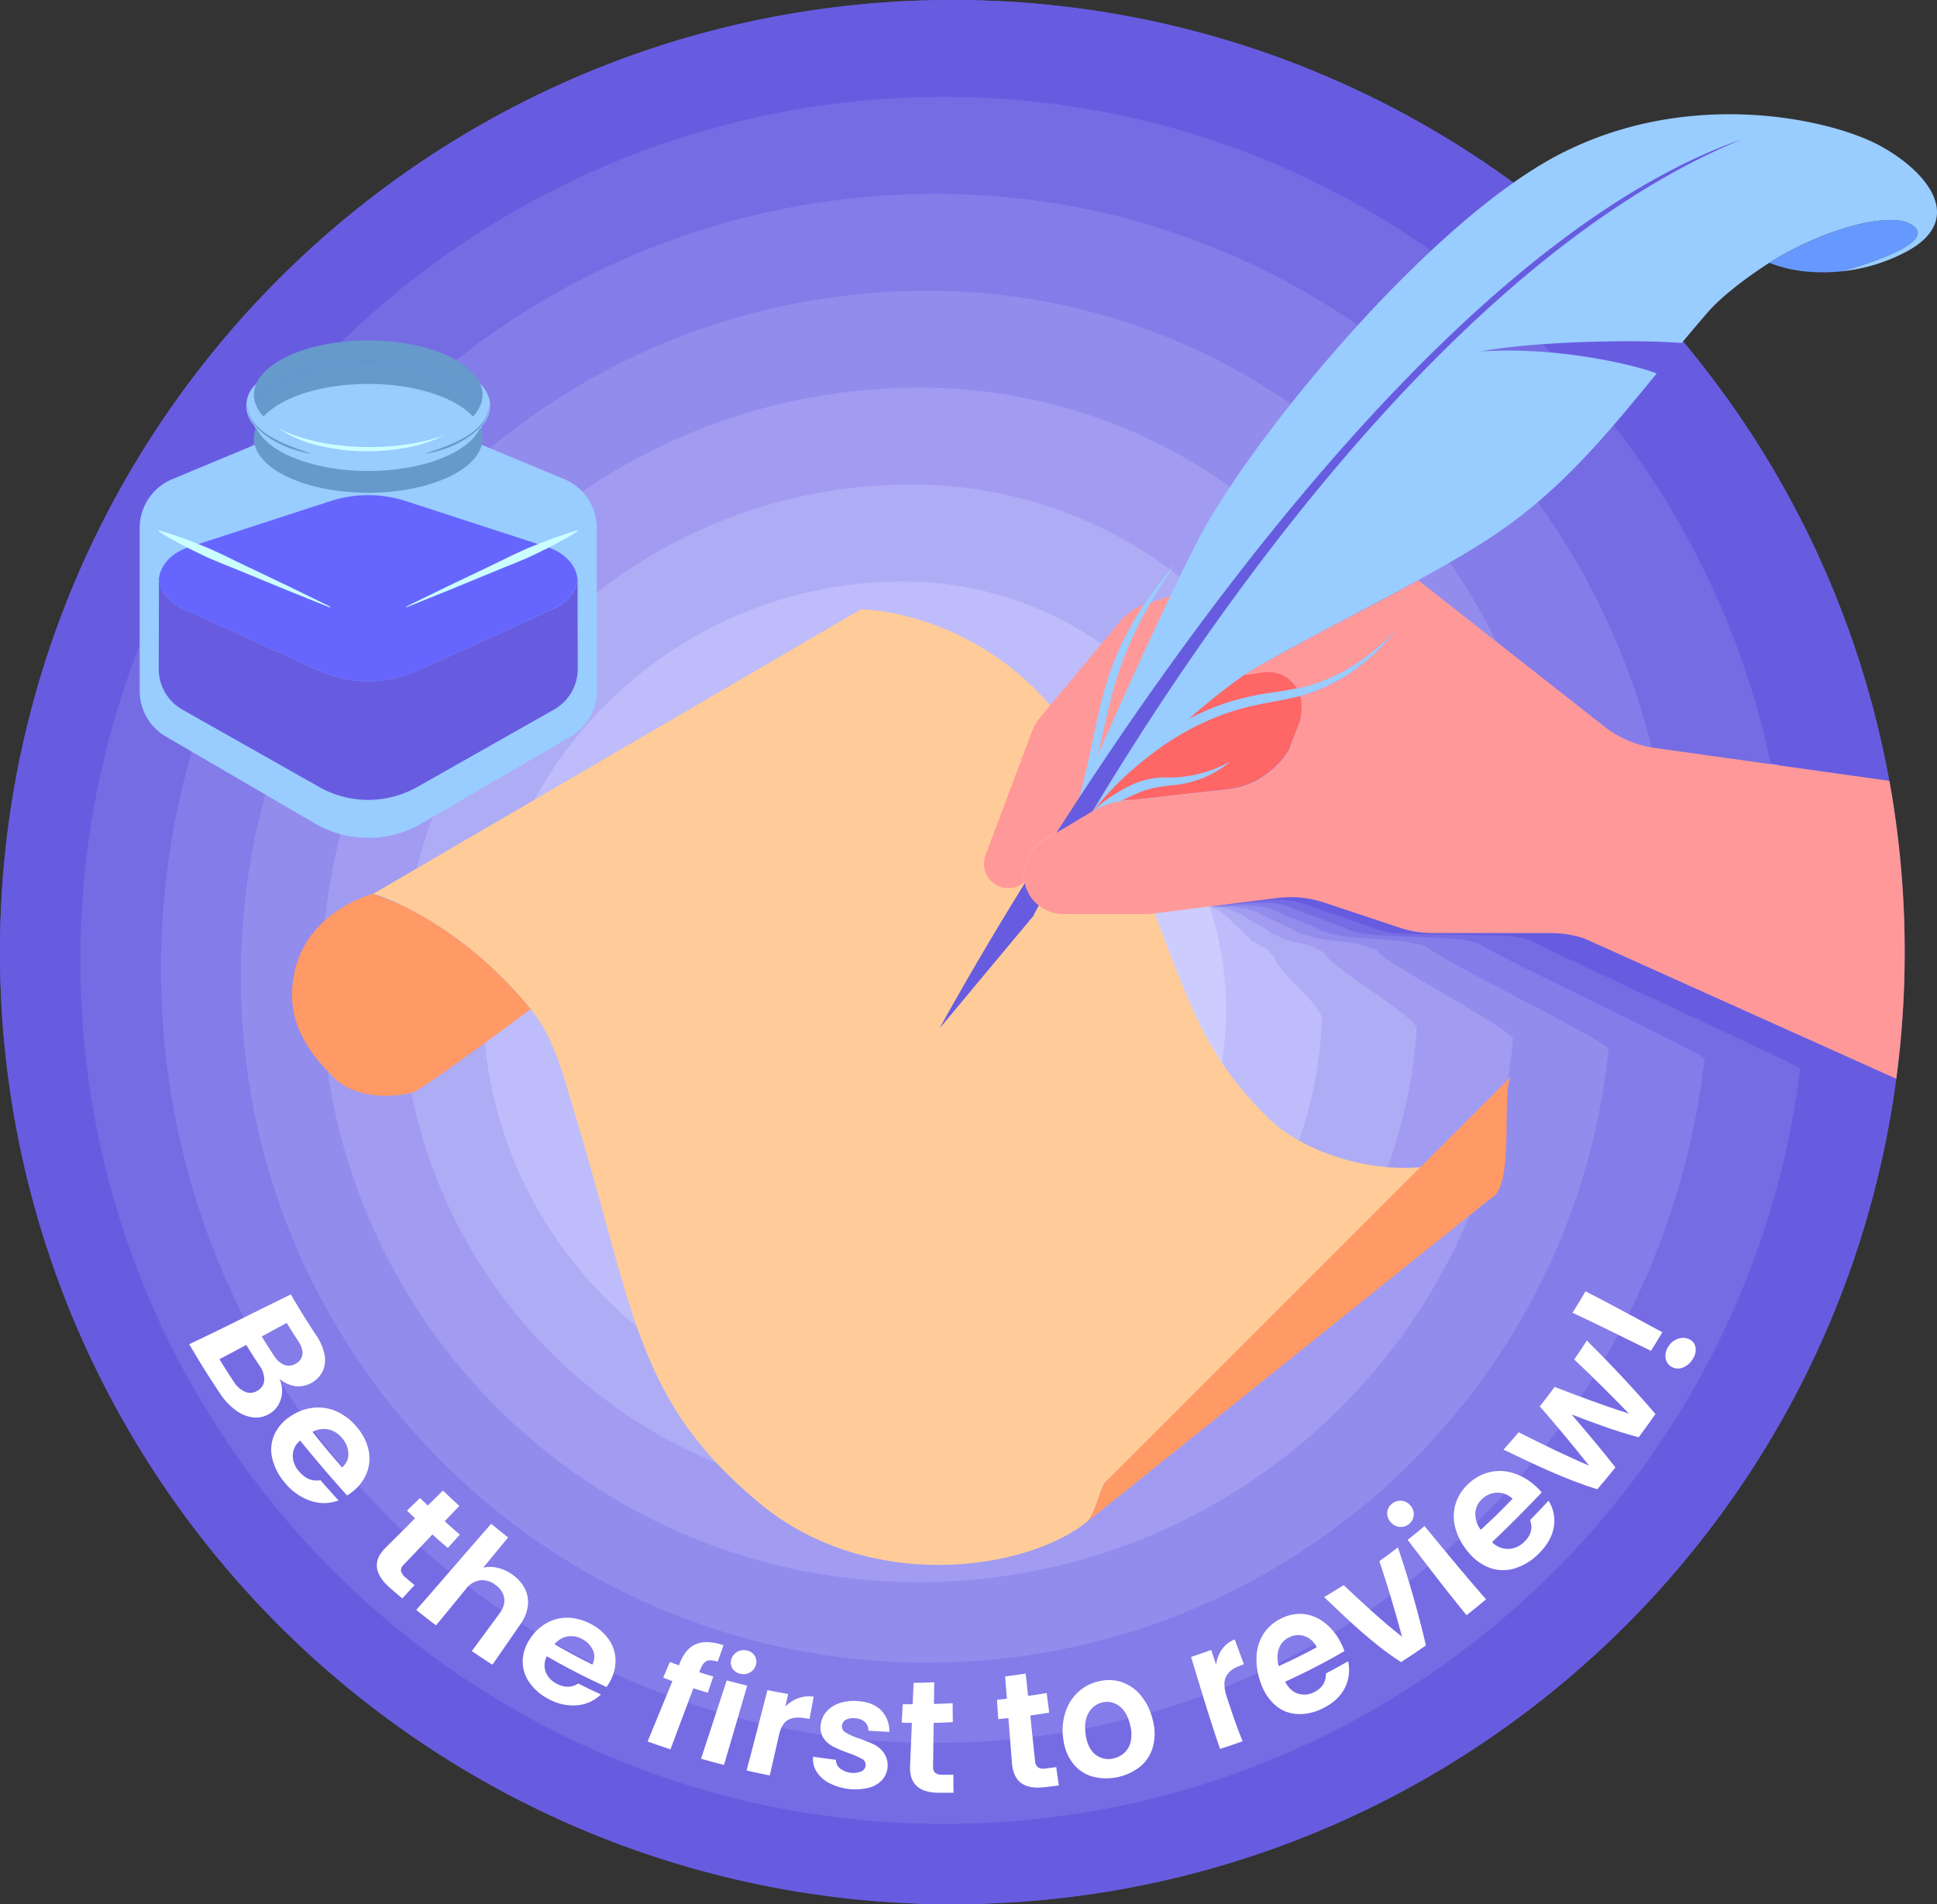 <svg xmlns="http://www.w3.org/2000/svg" viewBox="0 0 915.27 900"><rect x="0" y="0" width="915.27" height="900" fill="#333333" stroke="none"/><defs><style>.cls-1{fill:#675ce0;}.cls-2{fill:#99f;}.cls-3{fill:#ccf;}.cls-4{fill:#756ce4;}.cls-5{fill:#847ce9;}.cls-6{fill:#928ced;}.cls-7{fill:#a19cf2;}.cls-8{fill:#afacf6;}.cls-9{fill:#bebcfb;}.cls-10{fill:#f96;}.cls-11{fill:#fc9;}.cls-12,.cls-14{fill:#9cf;}.cls-13{fill:#66f;}.cls-14{stroke:#9cf;stroke-miterlimit:10;}.cls-15{fill:#69c;}.cls-16{fill:#cff;}.cls-17{fill:#f66;}.cls-18{fill:#f99;}.cls-19{fill:#69f;}.cls-20{fill:#fff;}</style></defs><g id="Layer_1" data-name="Layer 1"><circle class="cls-1" cx="450" cy="450" r="450"/><path class="cls-2" d="M1360,540c0,220.91-179.08,400-400,400S560,760.92,560,540,739.08,140,960,140,1360,319.08,1360,540Z" transform="translate(-510 -90)"/><path class="cls-3" d="M1089.33,567.25A156.59,156.59,0,1,1,932.76,410.66,156.58,156.58,0,0,1,1089.33,567.25Z" transform="translate(-510 -90)"/></g><g id="Layer_2" data-name="Layer 2"><path class="cls-1" d="M1406,599.87C1376.77,820.1,1188.23,990,960,990c-248.53,0-450-201.47-450-450S711.47,90,960,90c220.81,0,404.48,159,442.69,368.82L1290.61,443.1a50.08,50.08,0,0,1-22.67-10l-87.78-69c-24.76,13.58-51.94,27.16-75.52,40.62-2,1.16-4.22,2.53-6.51,4.09l8.75-1.25a16.09,16.09,0,0,1,2.28-.16c.36,0,.71,0,1.06,0,0,0,0,0,0,0,.28,0,.56,0,.84.08l.34.05a6.61,6.61,0,0,1,.89.15c.34.07.68.15,1,.24s.66.19,1,.31.64.23,1,.36a6.89,6.89,0,0,1,.73.34c.15.06.3.14.44.21l.63.35a.05.05,0,0,1,0,0c.29.16.57.34.84.52h0c.27.18.53.37.79.57a13.27,13.27,0,0,1,1.55,1.35,4.11,4.11,0,0,1,.29.3,6.51,6.51,0,0,1,.51.54c.19.22.37.44.55.67a14.46,14.46,0,0,1,1.17,1.72,73.65,73.65,0,0,0,10.55-2.95,88,88,0,0,0,19.41-10.15,92.84,92.84,0,0,0,16.59-14.54,67.43,67.43,0,0,1-7.13,8.53,87.07,87.07,0,0,1-27.64,19.16,77.3,77.3,0,0,1-10.23,3.54c.12.41.23.84.31,1.27,0,.24.1.49.13.73s.07.48.1.72a16.23,16.23,0,0,1,.09,1.72c0,1.27-.06,2.53-.18,3.77a37,37,0,0,1-.52,3.68l-5.2,13.46c-.31.51-.63,1-1,1.5s-.68,1-1,1.46-.72.95-1.1,1.41-.76.92-1.16,1.36-.8.88-1.22,1.3-.84.85-1.27,1.25-.88.81-1.33,1.2c-.91.77-1.85,1.51-2.82,2.2-.49.35-1,.69-1.49,1a39.65,39.65,0,0,1-3.92,2.23c-.54.27-1.09.53-1.64.77-1.11.49-2.25.93-3.41,1.32-.59.2-1.17.38-1.77.55l-.89.24c-.6.16-1.21.3-1.82.43-1.22.25-2.47.46-3.73.6l-43.45,5c-.65,0-1.29,0-1.94.05-.44,0-.87.05-1.31.09a.17.17,0,0,0-.1,0c-.4,0-.8.06-1.19.11l-.51.06c-.5.06-1,.14-1.48.22s-1,.18-1.53.28l-.2,0c-.52.11-1,.23-1.57.37h0c-.49.12-1,.25-1.46.4l-.25.07c-.44.13-.86.27-1.29.42-.21.06-.42.14-.63.22-.74.26-1.47.55-2.19.86l-.13.05-.92.41-.48.23c-.32.15-.64.3-.95.47-.82.41-1.63.85-2.42,1.33l-12.27,7.36-3.91,2.35-6.47,3.88a18.67,18.67,0,0,0-9.07,16c0,.3,0,.6,0,.89s0,.39,0,.59l.06.65a1.23,1.23,0,0,1,0,.19c0,.22.06.43.1.64s.07.42.11.63a3.88,3.88,0,0,0,.11.49c.06.28.13.56.2.83l0,.11c.08.3.17.59.27.89l1.39,3.17.26.45.82,1.27q.39.54.81,1c.26.32.54.64.82.94l.06.06c.31.33.63.64,1,.94h0q.48.43,1,.84h0l.67.51a18.81,18.81,0,0,0,5.82,2.82c.47.13.94.25,1.42.34a17.76,17.76,0,0,0,2.19.31q.75.06,1.5.06H1053l60.75-7.59a50,50,0,0,1,22,2.18l35.54,11.84a50,50,0,0,0,15.81,2.57h55.78a50,50,0,0,1,15.81,2.57Z" transform="translate(-510 -90)"/><path class="cls-4" d="M956.11,135.81c193.72,0,355.3,137.62,391.53,319.67.65.42-94.79-12.6-94.19-12.12a41.09,41.09,0,0,1-19-8.25c.59.49-74.1-58.11-73.57-57.57-20.81,12.06-43.72,24.13-63.56,36.12-1.71,1-3.55,2.25-5.48,3.62,0,.05,7.57-1,7.61-.93a13.27,13.27,0,0,1,2-.1c.32,0,.62,0,.93.05h0c.25,0,.49,0,.73.08l.3.05a6.53,6.53,0,0,1,.77.14l.88.22c.29.08.58.18.86.28s.56.21.83.33.43.19.64.3l.38.19.55.31s0,0,0,0c.25.14.5.3.73.46h0c.24.16.46.33.69.5a12.87,12.87,0,0,1,1.36,1.19l.25.26c.16.15.3.31.45.48l.48.59a14.21,14.21,0,0,1,1,1.5,65.23,65.23,0,0,0,9.17-2.35,75.36,75.36,0,0,0,16.91-8.34,77.67,77.67,0,0,0,14.48-12.1,57.43,57.43,0,0,1-6,7.49,75.47,75.47,0,0,1-7,6.63,73.52,73.52,0,0,1-16.32,10.37,62.88,62.88,0,0,1-8.65,3.21c.1.36.2.74.27,1.12a4.66,4.66,0,0,1,.12.63c0,.21.07.42.1.63a12.5,12.5,0,0,1,.09,1.51c0,1.11,0,2.21-.11,3.29s-.22,2.16-.41,3.22c0,.08-4.35,11.7-4.3,11.79-.26.45-.53.88-.82,1.31s-.56.87-.86,1.29-.6.83-.92,1.24-.64.81-1,1.19-.68.77-1,1.15-.71.75-1.07,1.1-.74.72-1.12,1.06c-.76.68-1.56,1.33-2.38,1.95-.42.31-.84.61-1.26.89a34.7,34.7,0,0,1-3.32,2c-.45.24-.92.48-1.38.69-.94.44-1.91.84-2.89,1.2-.5.18-1,.35-1.5.5l-.75.22c-.51.15-1,.29-1.55.41-1,.24-2.09.43-3.16.58.15.26-37,4.77-36.82,5-.55,0-1.09,0-1.64.08-.38,0-.74.06-1.12.1a.11.11,0,0,0-.08,0c-.34,0-.68.07-1,.11l-.43.07c-.43.06-.84.13-1.26.21l-1.3.27-.17,0c-.44.1-.89.21-1.33.34h0c-.42.11-.83.23-1.24.37l-.21.07c-.38.12-.73.24-1.1.38l-.53.2c-.62.25-1.25.5-1.86.78l-.11.05c-.26.11-.52.24-.78.37l-.4.2c-.27.14-.55.27-.81.42-.69.37-1.38.77-2,1.19,0,.09-10.43,6.49-10.39,6.58s-3.33,2.07-3.31,2.1-5.51,3.41-5.49,3.46a16.47,16.47,0,0,0-7.61,14.09c0,.27,0,.53,0,.78s0,.34,0,.52l.06.57a.88.88,0,0,1,0,.16,4.68,4.68,0,0,0,.09.56,5.48,5.48,0,0,0,.1.56,3,3,0,0,0,.09.43c.06.24.12.49.18.72l0,.1q.11.39.24.78l1.22,2.78.22.4.72,1.11c.22.32.46.63.7.93s.47.56.71.83l.06,0c.27.29.54.56.83.83h0c.28.25.56.5.86.74h0l.58.45a16.55,16.55,0,0,0,5,2.54c.41.12.82.23,1.23.32a17.49,17.49,0,0,0,1.9.31c.43,0,.86.07,1.29.08.11.26,34.94.52,35,.78s52.34-5.71,52.46-5.31a43.61,43.61,0,0,1,19,2.31c.06.25,30.59,10.65,30.65,10.9a43.8,43.8,0,0,0,13.62,2.52c.08.37,48,.75,48,1.13a43.45,43.45,0,0,1,13.6,2.53c.16,1.08,126.54,59,126.54,60.15C1335.71,796.33,1164.09,952,956.11,952,730.73,952,548,769.27,548,543.89S730.73,135.81,956.11,135.81Z" transform="translate(-510 -90)"/><path class="cls-5" d="M952.22,181.62c166.62,0,306.11,116.2,340.38,270.53,1.29.83-77.51-9.5-76.31-8.53a32.12,32.12,0,0,1-15.4-6.5c1.16,1-60.42-47.25-59.36-46.17-16.88,10.54-35.51,21.11-51.61,31.62-1.39.9-2.88,2-4.45,3.15.07.1,6.4-.71,6.47-.61a12,12,0,0,1,1.69-.05q.39,0,.78.06h0l.62.09.25,0a5.18,5.18,0,0,1,.66.14l.74.2c.25.08.49.16.74.26s.47.18.7.29a5.36,5.36,0,0,1,.54.26l.33.17.47.27,0,0c.22.13.43.27.63.41h0c.2.14.39.29.58.44a11.38,11.38,0,0,1,1.16,1,2.39,2.39,0,0,1,.22.23,5,5,0,0,1,.38.41l.42.5a11.41,11.41,0,0,1,.88,1.3,57,57,0,0,0,7.81-1.76,67,67,0,0,0,26.78-16.19,50.13,50.13,0,0,1-4.84,6.46,65.48,65.48,0,0,1-5.68,5.74,61.6,61.6,0,0,1-13.31,9.09,52.18,52.18,0,0,1-7.07,2.89c.1.31.18.63.25.95s.08.37.11.55.06.36.08.54c.06.41.09.85.11,1.28,0,.95,0,1.89,0,2.82s-.16,1.85-.3,2.76c.11.17-3.51,9.95-3.4,10.12-.21.38-.43.76-.66,1.13s-.46.74-.7,1.1-.49.72-.75,1.07-.52.7-.79,1-.55.66-.84,1-.57.64-.87.95-.6.62-.91.92c-.62.59-1.28,1.16-1.94,1.69-.34.27-.69.54-1,.79a30.56,30.56,0,0,1-2.71,1.75c-.38.21-.76.42-1.14.61-.77.39-1.56.75-2.36,1.07l-1.23.46-.62.2c-.41.14-.84.26-1.26.37a25.4,25.4,0,0,1-2.59.56c.29.52-30.47,4.6-30.2,5.13-.45,0-.9.06-1.35.11s-.61.06-.91.11a.09.09,0,0,0-.07,0c-.28,0-.56.07-.83.12l-.36.06-1,.21-1.06.26-.14,0c-.36.1-.73.21-1.09.33h0l-1,.34-.17.06c-.31.11-.6.23-.9.35s-.29.12-.44.18c-.51.22-1,.45-1.52.7l-.09,0-.64.33-.34.19c-.22.12-.44.23-.66.37-.57.33-1.13.67-1.68,1.05.09.18-8.59,5.61-8.51,5.79s-2.74,1.79-2.72,1.84-4.54,3-4.49,3.05a14.27,14.27,0,0,0-6.16,12.17c0,.22,0,.45,0,.66s0,.3,0,.45l.06.49s0,.09,0,.14,0,.32.08.48l.09.47c0,.13.05.25.09.37s.1.42.16.63a.24.24,0,0,0,0,.08c.06.23.13.44.21.67,0,0,1,2.35,1,2.39l.2.34s.6,1,.61,1c.19.28.39.54.59.8s.4.49.61.72l0,0c.23.25.47.49.71.72h0c.23.22.47.44.72.64h0s.49.39.49.4a14.4,14.4,0,0,0,4.26,2.25,10,10,0,0,0,1,.3,14.57,14.57,0,0,0,1.6.31c.37,0,.73.08,1.1.09.2.52,29.35,1,29.53,1.57.28.79,43.94-3.84,44.17-3a37.34,37.34,0,0,1,16,2.44c.14.5,25.65,9.46,25.76,10a37.63,37.63,0,0,0,11.44,2.47c.16.75,40.15,1.5,40.27,2.26a37,37,0,0,1,11.4,2.48c.32,2.17,105.73,51.75,105.73,54-20.91,182-175.61,323.4-363.33,323.4C750,914,586.05,750,586.05,547.79S750,181.62,952.22,181.62Z" transform="translate(-510 -90)"/><path class="cls-6" d="M948.33,227.43c139.53,0,256.93,94.78,289.22,221.38,2,1.25-60.22-6.38-58.42-4.94a23.2,23.2,0,0,1-11.77-4.74c1.75,1.46-46.74-36.4-45.15-34.77-12.93,9-27.29,18.08-39.64,27.12-1.07.78-2.22,1.68-3.43,2.69.11.13,5.22-.44,5.33-.31a10.72,10.72,0,0,1,1.39,0c.22,0,.43,0,.65.07h0l.51.09.21,0a5.29,5.29,0,0,1,.54.13l.62.18.6.23.58.25.45.23.27.15.38.23,0,0,.51.34a0,0,0,0,0,0,0l.49.37a11.25,11.25,0,0,1,1,.87l.18.19c.11.11.22.23.32.35s.23.27.34.42a10.36,10.36,0,0,1,.75,1.08,49.18,49.18,0,0,0,6.43-1.17,52.55,52.55,0,0,0,11.9-4.72,51.64,51.64,0,0,0,10.27-7.21,40.47,40.47,0,0,1-3.7,5.42,51.6,51.6,0,0,1-4.36,4.85,49.11,49.11,0,0,1-10.29,7.81,40.21,40.21,0,0,1-5.49,2.57c.08.26.15.53.21.8a3.63,3.63,0,0,1,.1.45c0,.15.06.3.08.45a9.46,9.46,0,0,1,.11,1.07c0,.79,0,1.57,0,2.34s-.09,1.54-.18,2.3c.15.25-2.67,8.19-2.52,8.45-.16.32-.32.63-.5.94s-.35.63-.53.93-.37.6-.57.9-.4.59-.61.87-.43.56-.65.83-.44.55-.67.81-.46.53-.7.78c-.48.5-1,1-1.51,1.44-.26.23-.53.46-.79.67a23.85,23.85,0,0,1-2.11,1.51l-.88.53c-.6.35-1.22.66-1.84.95l-1,.41-.48.18c-.33.13-.66.24-1,.35-.66.21-1.33.39-2,.54.44.78-24,4.41-23.57,5.21l-1,.13-.72.13s0,0,0,0c-.22,0-.44.08-.65.12l-.28.07-.8.2-.84.25-.11,0c-.28.09-.57.19-.85.3h0c-.26.09-.53.19-.79.31l-.14.05-.7.31-.34.16c-.4.2-.8.4-1.19.62l-.07,0-.5.29-.26.16-.52.32c-.44.29-.88.59-1.31.91.13.27-6.76,4.74-6.63,5,0,.08-2.16,1.5-2.12,1.59S1034,493.9,1034,494a12.18,12.18,0,0,0-4.71,10.24c0,.19,0,.37,0,.56l0,.37c0,.13,0,.27,0,.4a.5.5,0,0,1,0,.12c0,.14,0,.27.07.4s0,.27.08.4a2.82,2.82,0,0,0,.07.31c0,.17.09.35.14.52a.25.25,0,0,0,0,.07c.05.19.11.37.17.56l.88,2,.16.29s.49.78.5.81c.16.23.33.45.5.67s.32.41.49.61l0,0c.19.21.38.41.58.61h0l.59.55h0s.39.33.4.34a12.48,12.48,0,0,0,3.47,2c.28.1.56.19.85.27a9.78,9.78,0,0,0,1.3.3c.29,0,.59.09.89.12.31.78,23.76,1.56,24,2.34.42,1.19,35.52-1.95,35.88-.74a31.09,31.09,0,0,1,13,2.58c.2.74,20.7,8.25,20.87,9a31.39,31.39,0,0,0,9.25,2.42c.24,1.12,32.33,2.25,32.52,3.39a30.76,30.76,0,0,1,9.19,2.44c.48,3.25,84.93,44.47,84.93,47.86-16.73,162.91-154.51,290-322,290-179.09,0-324.26-145.17-324.26-324.25S769.24,227.43,948.33,227.43Z" transform="translate(-510 -90)"/><path class="cls-7" d="M944.43,273.23c112.45,0,207.76,73.37,238.08,172.25,2.59,1.67-42.94-3.27-40.54-1.35a14.63,14.63,0,0,1-8.14-3c2.33,1.95-33.06-25.54-30.94-23.36-9,7.49-19.07,15-27.68,22.61q-1.12,1-2.4,2.22c.15.18,4-.17,4.19,0a9.66,9.66,0,0,1,1.09.07l.51.09h0l.4.08.17.05.42.12.49.17.47.19.46.22a2.43,2.43,0,0,1,.35.2,1.55,1.55,0,0,1,.22.12l.3.19,0,0,.41.28h0l.39.3a8.51,8.51,0,0,1,.76.71l.15.16a3.2,3.2,0,0,1,.25.27l.28.35a8.87,8.87,0,0,1,.61.86,40,40,0,0,0,5-.57,42.46,42.46,0,0,0,9.4-2.91,39.24,39.24,0,0,0,8.16-4.77,32.85,32.85,0,0,1-2.55,4.39,42.45,42.45,0,0,1-3,4,38.28,38.28,0,0,1-7.27,6.53,30.72,30.72,0,0,1-3.92,2.25c.07.2.13.42.19.63l.09.36c0,.12.05.24.07.36a8.24,8.24,0,0,1,.11.85c0,.63.08,1.26.08,1.88s0,1.22-.06,1.83c.2.33-1.82,6.44-1.62,6.77-.11.26-.22.52-.34.77s-.24.5-.37.75-.26.49-.4.72l-.42.71-.45.68c-.16.22-.32.45-.48.66s-.32.43-.49.64c-.34.41-.7.81-1.07,1.19-.18.19-.38.37-.57.55a16.5,16.5,0,0,1-1.5,1.27c-.2.16-.42.31-.63.46-.42.29-.87.57-1.31.82l-.69.36-.35.17c-.23.11-.47.22-.7.31a13.23,13.23,0,0,1-1.45.52c.58,1-17.49,4.23-17,5.3l-.76.16-.51.13,0,0a3.62,3.62,0,0,0-.47.13l-.2.06-.58.2-.6.23-.08,0-.62.27h0c-.19.08-.38.18-.57.28l-.1.05c-.17.08-.34.18-.5.27l-.25.15c-.29.17-.58.34-.86.53l-.05,0-.36.25-.18.14-.37.28c-.32.24-.64.5-.94.77.16.35-4.93,3.86-4.76,4.21,0,.12-1.58,1.23-1.53,1.34s-2.6,2-2.52,2.22a10.12,10.12,0,0,0-3.25,8.31c0,.15,0,.3,0,.45l0,.29c0,.11,0,.22,0,.33a.34.34,0,0,1,0,.1c0,.11,0,.21.07.32s0,.21.07.32a1.05,1.05,0,0,0,.06.24c0,.14.07.29.11.42l0,.06c0,.15.09.3.14.45s.67,1.53.71,1.61l.12.23s.39.62.4.66l.39.55c.12.17.26.33.39.49l0,0c.14.17.29.34.45.5h0c.15.16.31.31.47.46h0s.31.26.32.28a10.5,10.5,0,0,0,2.69,1.69c.21.09.43.18.65.25a8.83,8.83,0,0,0,1,.3c.23.06.46.1.69.14.41,1,18.17,2.07,18.55,3.12.56,1.58,27.11-.07,27.58,1.55a25.42,25.42,0,0,1,9.93,2.7c.27,1,15.75,7.06,16,8.07a25.89,25.89,0,0,0,7.06,2.37c.32,1.49,24.52,3,24.77,4.52a25.11,25.11,0,0,1,7,2.39c.64,4.34,64.12,37.2,64.12,41.72-12.54,143.8-133.4,256.68-280.63,256.68-155.94,0-282.34-126.41-282.34-282.34S788.49,273.23,944.43,273.23Z" transform="translate(-510 -90)"/><path class="cls-8" d="M940.54,319c85.35,0,158.57,51.95,186.92,123.1,3.24,2.09-25.65-.15-22.65,2.25a6.49,6.49,0,0,1-4.5-1.24c2.91,2.44-19.39-14.68-16.74-12-5,6-10.85,12-15.72,18.1-.42.53-.88,1.12-1.37,1.76.18.23,2.87.1,3,.33a7,7,0,0,1,.8.13l.37.09h0l.3.09.12,0,.31.12.35.15.35.17.33.18.26.16.16.1.22.15,0,0,.3.22h0l.29.23c.2.18.39.36.57.55l.11.12.19.21.21.26a7.75,7.75,0,0,1,.46.66,34.82,34.82,0,0,0,3.68,0,33.26,33.26,0,0,0,6.9-1.11,28.55,28.55,0,0,0,6.05-2.32,24.33,24.33,0,0,1-1.4,3.35,33.86,33.86,0,0,1-1.74,3.07,28.1,28.1,0,0,1-4.25,5.26,20.7,20.7,0,0,1-2.34,1.92c0,.16.11.32.15.48a2.76,2.76,0,0,1,.08.27c0,.09,0,.17.07.26s.08.43.11.64c.07.47.12.94.15,1.4s0,.91,0,1.36c.26.42-1,4.69-.72,5.11-.06.2-.12.39-.19.58s-.13.39-.2.57-.14.38-.22.56l-.24.54c-.09.18-.17.36-.26.53l-.27.51c-.1.17-.2.33-.29.5s-.41.63-.63.93l-.34.45a12.5,12.5,0,0,1-.89,1l-.38.38a10.54,10.54,0,0,1-.8.7l-.41.32-.21.14c-.14.1-.28.2-.43.29s-.58.35-.88.5c.72,1.31-11,4.05-10.32,5.38l-.46.19-.32.14,0,0-.29.13-.12.07-.36.19-.37.22-.05,0-.37.25h0c-.12.08-.24.16-.35.25l-.06,0-.31.24-.15.13c-.18.14-.35.3-.52.45l0,0-.22.21-.12.11-.22.23q-.3.3-.57.63c.21.44-3.09,3-2.88,3.43.06.14-1,1-.93,1.09s-1.64,1.57-1.54,1.8a8.45,8.45,0,0,0-1.79,6.38c0,.12,0,.23,0,.34a1.43,1.43,0,0,0,0,.22,1.87,1.87,0,0,0,0,.25s0,0,0,.07l.06.24a2,2,0,0,0,0,.24c0,.07,0,.13,0,.19l.09.32,0,0c0,.11.07.22.11.34l.53,1.22a1.62,1.62,0,0,0,.1.18c0,.05.27.46.29.5s.18.29.28.43l.28.38,0,0,.33.4h0c.11.12.22.25.34.36h0s.21.19.22.22a9.14,9.14,0,0,0,1.91,1.41l.46.23c.24.11.47.21.71.3l.48.16c.52,1.29,12.59,2.59,13,3.9.7,2,18.71,1.81,19.3,3.83a20.55,20.55,0,0,1,6.91,2.83c.33,1.24,10.8,5.87,11.09,7.13a21.07,21.07,0,0,0,4.88,2.32c.41,1.86,16.7,3.75,17,5.65a19.21,19.21,0,0,1,4.77,2.35c.81,5.42,43.33,29.92,43.33,35.57-8.36,124.69-112.3,223.32-239.28,223.32-132.79,0-240.43-107.65-240.43-240.43S807.75,319,940.54,319Z" transform="translate(-510 -90)"/><path class="cls-9" d="M936.65,364.85c58.26,0,109.39,30.53,135.76,74,3.89,2.5-8.36,2.95-4.76,5.84-.38.44-.71.59-.87.51,3.5,2.93-5.7-3.82-2.52-.56-1.1,4.45-2.65,9-3.77,13.6-.09.4-.21.84-.34,1.29.22.28,1.69.37,1.91.65a3,3,0,0,1,.5.19l.23.1h0l.18.09.07,0,.2.11.22.13.22.14.21.15.17.12.09.08.15.11h0l.19.17h0l.18.18a4.4,4.4,0,0,1,.37.38.6.6,0,0,0,.08.08l.12.15.15.18c.11.14.22.29.32.44.78.24,1.55.44,2.31.62a35,35,0,0,0,4.39.7,28.18,28.18,0,0,0,4,.12c-.05.8-.14,1.57-.26,2.31s-.27,1.48-.43,2.19a24.44,24.44,0,0,1-1.24,4,15.81,15.81,0,0,1-.76,1.6c0,.1.09.21.13.31l.06.18a.64.64,0,0,1,.06.18c0,.13.09.28.13.42.08.31.15.61.21.92s.12.6.16.9c.31.51-.13,2.93.18,3.44l0,.4c0,.13,0,.26,0,.39s0,.26,0,.39,0,.25,0,.38,0,.24-.07.37-.05.24-.07.36l-.09.35c0,.24-.12.47-.18.69s-.07.22-.11.33c-.09.27-.19.54-.29.79s-.08.2-.13.3-.17.38-.27.57-.09.18-.14.27l-.07.13-.15.26c-.1.16-.21.33-.32.48.87,1.56-4.49,3.86-3.69,5.46l-.17.22-.12.15h0l-.11.15,0,.06a2.14,2.14,0,0,1-.13.19l-.13.21,0,0c-.05.07-.09.15-.14.23h0a1.59,1.59,0,0,0-.13.22.08.08,0,0,0,0,0l-.12.2a.54.54,0,0,1,0,.11c-.06.12-.13.25-.19.38v0l-.08.16,0,.1a1.59,1.59,0,0,0-.08.18c-.07.16-.14.32-.2.49.25.53-1.25,2.11-1,2.64.07.17-.41.67-.33.84s-.68,1.1-.55,1.38a8.06,8.06,0,0,0-.34,4.46c0,.07,0,.15,0,.22a.83.83,0,0,0,0,.15l0,.17a.11.11,0,0,0,0,0c0,.05,0,.1,0,.16s0,.11,0,.16a.93.93,0,0,0,0,.13,1.72,1.72,0,0,0,.07.21v0c0,.07,0,.15.08.23s.3.71.36.83l.06.13s.16.29.19.34a2.91,2.91,0,0,0,.17.3l.18.28h0l.2.29h0c.07.09.13.18.2.26h0a2,2,0,0,1,.14.16,8,8,0,0,0,1.13,1.13,1.71,1.71,0,0,0,.26.21q.21.17.42.3a2.61,2.61,0,0,0,.28.17c.61,1.55,7,3.11,7.55,4.69.84,2.37,10.3,3.68,11,6.11a19.75,19.75,0,0,1,3.89,3c.4,1.49,5.85,4.68,6.2,6.18a20.49,20.49,0,0,0,2.69,2.28c.49,2.24,8.89,4.5,9.26,6.78a18,18,0,0,1,2.56,2.3c1,6.51,22.52,22.65,22.52,29.43-4.18,105.59-91.2,190-197.92,190C827,761.86,738.14,673,738.14,563.36S827,364.85,936.65,364.85Z" transform="translate(-510 -90)"/><path class="cls-3" d="M1089.33,567.25A156.59,156.59,0,1,1,932.76,410.66,156.58,156.58,0,0,1,1089.33,567.25Z" transform="translate(-510 -90)"/><g id="Scroll"><path class="cls-10" d="M760.84,566.91c-21.69,16.1-52.48,38.61-56.1,39.5-12.88,3.11-28.29,1.86-37.54-7.61-7.5-7.69-19.2-20.39-19.2-38.4,0-38.4,38.4-48,38.4-48l12.55,5C713.3,524.18,737.78,538.75,760.84,566.91Z" transform="translate(-510 -90)"/><path class="cls-11" d="M1190.51,640.22,1032,790.8c-2.08,3.13-5,15.74-8.51,18.57-29.11,23.21-103.34,33.81-154.69-9C811.2,752.4,810,711,783,621c-6.49-21.64-11-40.46-22.16-54.09-23.06-28.16-47.54-42.73-61.89-49.49a93.18,93.18,0,0,0-12.55-5L916.8,378s76.8,0,115.2,86.4,37.22,114,76.8,153.6C1126.71,635.91,1163.18,646.39,1190.51,640.22Z" transform="translate(-510 -90)"/><path class="cls-10" d="M1224,598.8c-4.82,7.23,2.19,52.49-9.6,57.6l-190.91,153c3.55-2.83,6.43-15.44,8.51-18.57Z" transform="translate(-510 -90)"/></g><g id="ink"><ellipse class="cls-12" cx="174" cy="196.89" rx="49.51" ry="18"/><path class="cls-12" d="M576,339.55v77a25,25,0,0,0,12.4,21.59l70.41,41.07a50,50,0,0,0,50.38,0l70.41-41.07A25,25,0,0,0,792,416.53v-77a25,25,0,0,0-15.38-23.08L703.23,285.9a50,50,0,0,0-38.46,0l-73.39,30.57A25,25,0,0,0,576,339.55Z" transform="translate(-510 -90)"/><path class="cls-13" d="M782.93,363.7c-.59,5.8-4.79,11.05-11.3,14L769,378.94l-61.88,28.19a57.12,57.12,0,0,1-46.18,0L599,378.94l-2.66-1.21c-6.51-3-10.71-8.23-11.3-14a14.4,14.4,0,0,1,.27-1.62c1.33-5.95,6.45-11.06,13.76-13.45l67.27-21.88a57.84,57.84,0,0,1,35.26,0l67.27,21.88c7.31,2.39,12.43,7.5,13.76,13.45A14.4,14.4,0,0,1,782.93,363.7Z" transform="translate(-510 -90)"/><path class="cls-1" d="M783,406.25a22.1,22.1,0,0,1-11.37,19.19L707.09,462a47.07,47.07,0,0,1-46.18,0l-64.54-36.51A22.1,22.1,0,0,1,585,406.25s.13-43.1.07-42.55c.59,5.8,4.79,11.05,11.3,14l2.66,1.21,61.88,28.19a57.12,57.12,0,0,0,46.18,0L769,378.94l2.66-1.21c6.51-3,10.71-8.23,11.3-14C782.87,363.15,783,406.25,783,406.25Z" transform="translate(-510 -90)"/><path class="cls-14" d="M741.09,281.74a14.1,14.1,0,0,1-3.75,9.18h0c-.12.37-.26.73-.42,1.1-5,11.74-26.79,20.57-52.92,20.57s-47.92-8.83-52.92-20.57c-.16-.37-.3-.73-.42-1.1h0a13.12,13.12,0,0,1,0-18.37,12.76,12.76,0,0,0,.42,9.19,18.28,18.28,0,0,0,3.41,5.15c8.33,9.08,27.36,15.42,49.51,15.42s41.18-6.34,49.51-15.42a18.28,18.28,0,0,0,3.41-5.15,12.76,12.76,0,0,0,.42-9.19A14.18,14.18,0,0,1,741.09,281.74Z" transform="translate(-510 -90)"/><path class="cls-15" d="M738,276.6a13,13,0,0,1-1.08,5.14c-5-11.73-26.79-20.57-52.92-20.57s-47.92,8.84-52.92,20.57a12.76,12.76,0,0,1-.42-9.19h0c4.08-12.27,26.41-21.65,53.33-21.65s49.25,9.38,53.33,21.65h0A13.06,13.06,0,0,1,738,276.6Z" transform="translate(-510 -90)"/><path class="cls-15" d="M738,297.17c0,14.21-24.18,25.72-54,25.72s-54-11.51-54-25.72a13,13,0,0,1,1.08-5.14c5,11.74,26.79,20.57,52.92,20.57s47.92-8.83,52.92-20.57A13,13,0,0,1,738,297.17Z" transform="translate(-510 -90)"/><path class="cls-16" d="M701.92,376.7c6.62-3.29,13.28-6.48,19.92-9.73l20-9.55c6.68-3.16,13.22-6.63,20.09-9.36,3.43-1.38,6.87-2.73,10.36-4s7-2.42,10.62-3.4l.16.37c-3.14,2-6.37,3.85-9.63,5.6s-6.57,3.42-9.89,5c-6.63,3.27-13.59,5.8-20.41,8.64l-20.49,8.45c-6.86,2.75-13.7,5.56-20.58,8.27Z" transform="translate(-510 -90)"/><path class="cls-16" d="M585.08,340.7c3.61,1,7.13,2.15,10.62,3.4s6.93,2.58,10.36,4c6.87,2.73,13.41,6.2,20.09,9.36l20,9.55c6.64,3.25,13.3,6.44,19.92,9.73l-.16.37c-6.88-2.71-13.72-5.52-20.58-8.27l-20.49-8.45c-6.82-2.84-13.78-5.37-20.41-8.64-3.32-1.62-6.63-3.27-9.89-5s-6.49-3.58-9.63-5.6Z" transform="translate(-510 -90)"/><path class="cls-15" d="M657,304.45a59,59,0,0,1-9.76-2.51,48,48,0,0,1-9.08-4.43,31.47,31.47,0,0,1-7.72-6.5,14.62,14.62,0,0,1-3.57-9.27h.1a14.31,14.31,0,0,0,3.85,8.95,30.94,30.94,0,0,0,7.75,6.13,71,71,0,0,0,9,4.19c3.09,1.24,6.26,2.26,9.43,3.35Z" transform="translate(-510 -90)"/><path class="cls-15" d="M741.14,281.74a14.62,14.62,0,0,1-3.57,9.27,31.47,31.47,0,0,1-7.72,6.5,48,48,0,0,1-9.08,4.43,59,59,0,0,1-9.76,2.51l0-.09c3.17-1.09,6.34-2.11,9.43-3.35a71,71,0,0,0,9-4.19,30.94,30.94,0,0,0,7.75-6.13,14.31,14.31,0,0,0,3.85-8.95Z" transform="translate(-510 -90)"/><path class="cls-16" d="M720,295.77a72.12,72.12,0,0,1-19.56,6.11,100.89,100.89,0,0,1-20.54,1.35,94.86,94.86,0,0,1-20.38-2.9A58.13,58.13,0,0,1,640.8,292a58.4,58.4,0,0,0,9.33,4.06,86.58,86.58,0,0,0,9.76,2.72c3.3.7,6.63,1.27,10,1.65s6.72.69,10.1.77a123.27,123.27,0,0,0,20.23-.89A95.48,95.48,0,0,0,720,295.77Z" transform="translate(-510 -90)"/><path class="cls-15" d="M736.92,281.74a18.28,18.28,0,0,1-3.41,5.15c-8.33-9.09-27.36-15.43-49.51-15.43s-41.18,6.34-49.51,15.43a18.28,18.28,0,0,1-3.41-5.15c5-11.73,26.79-20.57,52.92-20.57S731.92,270,736.92,281.74Z" transform="translate(-510 -90)"/></g><g id="HAnd"><path class="cls-17" d="M1125,423.3c0,1.27-.06,2.53-.18,3.77a37,37,0,0,1-.52,3.68l-5.2,13.46c-.31.51-.63,1-1,1.5s-.68,1-1,1.46-.72.95-1.1,1.41-.76.92-1.16,1.36-.8.88-1.22,1.3-.84.85-1.27,1.25-.88.81-1.33,1.2c-.91.77-1.85,1.51-2.82,2.2-.49.35-1,.69-1.49,1a39.65,39.65,0,0,1-3.92,2.23c-.54.27-1.09.53-1.64.77-1.11.49-2.25.93-3.41,1.32-.59.2-1.17.38-1.77.55l-.89.24c-.6.16-1.21.3-1.82.43-1.22.25-2.47.46-3.73.6l-43.45,5c-.65,0-1.29,0-1.94.05-.44,0-.87.05-1.31.09a.17.17,0,0,0-.1,0c-.4,0-.8.06-1.19.11l-.51.06c-.5.06-1,.14-1.48.22s-1,.18-1.53.28l-.2,0c-.52.11-1,.23-1.57.37h0c-.49.12-1,.25-1.46.4l-.25.07c-.44.13-.86.27-1.29.42-.21.06-.42.14-.63.22-.74.26-1.47.55-2.19.86l-.13.05-.92.41-.48.23c-.32.15-.64.3-.95.47-.82.41-1.63.85-2.42,1.33l-12.27,7.36,36.33-50,.78-1c.24-.32.49-.63.74-.93l.07-.09c.24-.31.5-.61.75-.91s.72-.84,1.1-1.24.72-.79,1.1-1.18c0,0,0,0,.05,0,.39-.4.78-.8,1.19-1.19l0,0c.37-.37.76-.72,1.15-1.07a2.79,2.79,0,0,1,.32-.28q.56-.51,1.14-1c.45-.38.9-.74,1.37-1.1s.85-.66,1.29-1,.88-.63,1.32-.92c.89-.61,1.79-1.18,2.72-1.72.46-.28.93-.54,1.4-.79s.92-.49,1.38-.73l0,0c.48-.25,1-.48,1.45-.7s1.06-.49,1.6-.71l1.2-.49c.47-.19.94-.36,1.42-.53l.85-.3.59-.19c.27-.09.54-.18.81-.25.44-.14.88-.27,1.33-.39l1.35-.35c.59-.15,1.18-.28,1.78-.4s.94-.19,1.41-.27,1.08-.18,1.62-.26l15.2-2.17,8.75-1.25a16.09,16.09,0,0,1,2.28-.16c.36,0,.71,0,1.06,0,0,0,0,0,0,0,.28,0,.56,0,.84.08l.34.05a6.61,6.61,0,0,1,.89.15c.34.07.68.15,1,.24s.66.19,1,.31.64.23,1,.36a6.89,6.89,0,0,1,.73.34c.15.06.3.14.44.21l.63.35a.05.05,0,0,1,0,0c.29.16.57.34.84.52h0c.27.18.53.37.79.57a13.27,13.27,0,0,1,1.55,1.35,4.11,4.11,0,0,1,.29.3,6.51,6.51,0,0,1,.51.54c.19.22.37.44.55.67a14.46,14.46,0,0,1,1.17,1.72s0,0,0,.06c.13.21.25.42.36.64s.36.73.52,1.1.23.56.33.85.21.6.3.91a0,0,0,0,1,0,0c.12.41.23.84.31,1.27,0,.24.1.49.13.73s.07.48.1.72A16.23,16.23,0,0,1,1125,423.3Z" transform="translate(-510 -90)"/><path class="cls-18" d="M1180.16,364.13c-24.76,13.58-51.94,27.16-75.52,40.62-2,1.16-4.22,2.53-6.51,4.09l-15.2,2.17c-.54.08-1.08.16-1.62.26s-.94.17-1.41.27-1.19.25-1.78.4l-1.35.35c-.45.12-.89.25-1.33.39-.27.07-.54.16-.81.25l-.59.19-.85.3c-.48.17-1,.34-1.42.53l-1.2.49c-.54.22-1.07.46-1.6.71s-1,.45-1.45.7l0,0c-.46.24-.93.48-1.38.73s-.94.51-1.4.79c-.93.54-1.83,1.11-2.72,1.72-.44.29-.88.6-1.32.92s-.87.64-1.29,1-.92.72-1.37,1.1-.77.65-1.14,1a2.79,2.79,0,0,0-.32.28c-.39.35-.78.7-1.15,1.07l0,0c-.41.39-.8.79-1.19,1.19,0,0,0,0-.05,0-.38.39-.75.78-1.1,1.18s-.74.82-1.1,1.24-.51.6-.75.91l-.07.09c-.25.3-.5.61-.74.93l-.78,1-36.33,50-3.91,2.35-6.47,3.88a18.67,18.67,0,0,0-9.07,16c0,.3,0,.6,0,.89s0,.39,0,.59l.06.65a1.23,1.23,0,0,1,0,.19c0,.22.06.43.1.64s.07.42.11.63a11.52,11.52,0,0,1-18.49-12.61L997.51,436a25.29,25.29,0,0,1,4.2-7.23l37.74-45.28a24.86,24.86,0,0,1,10.83-7.54l.47-.17L1152,342Z" transform="translate(-510 -90)"/><g id="Quill"><path class="cls-19" d="M1380.2,218.25h0a84.72,84.72,0,0,1-15.8.16,62,62,0,0,1-18.34-4.21c22.54-14.47,57.12-25.55,67.93-17.56C1425.28,205,1389.66,215.59,1380.2,218.25Z" transform="translate(-510 -90)"/><path class="cls-12" d="M1410.5,209.12a83.64,83.64,0,0,1-30.3,9.13c9.46-2.66,45.08-13.25,33.78-21.61-10.81-8-45.39,3.09-67.93,17.56-12.31,7.9-23.18,16.63-28.81,23.09-4.36,5-8.53,9.94-12.58,14.81h0c-23.57-1.84-71.53-.55-94.78,4,37.38-2.51,74.76,7,82.94,10.42-25.21,30.79-47.61,58.25-82.94,80.41-9.16,5.75-19.22,11.5-29.71,17.25-24.76,13.58-51.94,27.16-75.52,40.62-2,1.16-4.22,2.53-6.51,4.09a287.39,287.39,0,0,0-26.41,20.94,112.16,112.16,0,0,1,18.09-7.77,133.51,133.51,0,0,1,22.16-4.88c3.67-.55,7.29-1.12,10.85-1.86a73.65,73.65,0,0,0,10.55-2.95,88,88,0,0,0,19.41-10.15,92.84,92.84,0,0,0,16.59-14.54,67.43,67.43,0,0,1-7.13,8.53,87.07,87.07,0,0,1-27.64,19.16,77.3,77.3,0,0,1-10.23,3.54l-.59.16c-3.68,1-7.4,1.68-11.06,2.38s-7.29,1.36-10.86,2.17-7.08,1.78-10.54,2.91-6.86,2.44-10.19,3.91-6.64,3-9.83,4.79-6.32,3.63-9.37,5.65c-1.52,1-3,2-4.51,3.13s-3,2.14-4.41,3.25c-.69.52-1.37,1.05-2,1.59-2.19,1.75-4.32,3.56-6.42,5.41-2.76,2.41-5.43,4.93-8,7.56s-5,5.34-7.4,8.17c-.57.68-1.12,1.36-1.67,2.06l-.9.92-.33.34c-.63.64-1.24,1.28-1.84,1.9l-.2.37c.66-.69,1.34-1.38,2-2l.33-.32,0,0,.21-.2c.75-.72,1.52-1.43,2.32-2.13a46.48,46.48,0,0,1,4.45-3.48c1.62-1.1,3.14-2.06,4.72-3a54.28,54.28,0,0,1,10.19-5,37.74,37.74,0,0,1,11.4-2c.95,0,1.89,0,2.83,0s1.78,0,2.68-.06c1.77-.07,3.54-.25,5.3-.49a58.53,58.53,0,0,0,10.44-2.5,54.54,54.54,0,0,0,10-4.43,32.76,32.76,0,0,1-4.39,3.37,46.92,46.92,0,0,1-4.83,2.78,51,51,0,0,1-10.57,3.85,52.51,52.51,0,0,1-5.6,1c-.94.13-1.92.17-2.82.28s-1.79.19-2.67.31a48.85,48.85,0,0,0-10.12,2.31,90,90,0,0,0-9.64,4.36l-.91.46c-1.32.65-2.66,1.3-3.85,2-1.51.88-3,1.85-4.44,2.89-2.9,2.07-5.71,4.35-8.46,6.71l-1,.9q-3.5,3-6.91,6.22l.15-.34c.53-1.15,1-2.3,1.54-3.45l-2.35,2.55c-2.44,2.68-4.16,4.68-5,5.74.08-.19,1.83-4.32,4.8-11.19l.66-1.53c1.48-3.42,3.21-7.43,5.16-11.91l.08-.18c.73-2.67,1.42-5.34,2.07-8,3-12,5.17-24.13,8.06-36.29l1.2-4.54.61-2.26c.19-.76.45-1.5.68-2.25.93-3,1.79-6,3-8.95l1.67-4.41,1.92-4.31,1-2.16c.33-.7.6-1.44,1-2.13l2.23-4.16c2.14-4,4.48-7.81,7-11.55A183.8,183.8,0,0,1,1065,356.86c-3.87,5.9-7.66,11.83-11.18,17.87-2.71,4.64-5.27,9.36-7.58,14.19a173.3,173.3,0,0,0-12.09,34.69c-.72,3-1.44,6-2.13,9s-1.34,6-2.08,9.07q-.66,2.73-1.33,5.46c10.15-23,22.85-51.29,34.42-75.49,4.56-9.54,8.94-18.44,12.93-26.14,25.31-48.9,109.37-150.6,170.73-182.48s127.93-16.76,150.94-4.53S1439.55,193.82,1410.5,209.12Z" transform="translate(-510 -90)"/><path class="cls-1" d="M1333.19,155.79c-88.67,36.52-169.42,122.63-229.42,202.29-16.45,21.85-31.34,43.2-44.41,62.92-12.74,19.22-23.74,36.89-32.77,51.92a1.76,1.76,0,0,1-.14.23,3.79,3.79,0,0,1-.2.34q-2.32,3.9-4.49,7.56c-10.19,17.26-17.31,30.23-20.89,36.91-1.78,3.29-2.69,5.06-2.69,5.06L954,576c.41-.75,15.14-28.06,40.23-68.59.34-.57.7-1.14,1.06-1.71h0q6.54-10.57,14-22.26,5.07-7.92,10.53-16.27c21.29-32.53,46.89-69.39,75.51-106.26C1163.4,273.2,1248.48,185.47,1333.19,155.79Z" transform="translate(-510 -90)"/></g><path class="cls-18" d="M1410,540q0,6.15-.17,12.27a446.86,446.86,0,0,1-3.79,47.6l-147.34-66.3a50,50,0,0,0-15.81-2.57h-55.78a50,50,0,0,1-15.81-2.57l-35.54-11.84a50,50,0,0,0-22-2.18L1053,522h-40.53q-.75,0-1.5-.06a17.76,17.76,0,0,1-2.19-.31c-.48-.09-.95-.21-1.42-.34a18.81,18.81,0,0,1-5.82-2.82l-.67-.51h0q-.51-.41-1-.84h0c-.33-.3-.65-.61-1-.94l-.06-.06c-.28-.3-.56-.62-.82-.94s-.55-.69-.81-1l-.82-1.27-.26-.45-1.39-3.17c-.1-.3-.19-.59-.27-.89l0-.11c-.07-.27-.14-.55-.2-.83a3.88,3.88,0,0,1-.11-.49c0-.21-.08-.42-.11-.63s-.07-.42-.1-.64a1.23,1.23,0,0,0,0-.19l-.06-.65c0-.2,0-.39,0-.59s0-.59,0-.89a18.67,18.67,0,0,1,9.07-16l6.47-3.88,3.91-2.35,12.27-7.36c.79-.48,1.6-.92,2.42-1.33.31-.17.63-.32.95-.47l.48-.23.92-.41.13-.05c.72-.31,1.45-.6,2.19-.86.21-.08.42-.16.63-.22.43-.15.85-.29,1.29-.42l.25-.07c.48-.15,1-.28,1.46-.4h0c.52-.14,1-.26,1.57-.37l.2,0c.51-.1,1-.2,1.53-.28s1-.16,1.48-.22l.51-.06c.39-.05.79-.09,1.19-.11a.17.17,0,0,1,.1,0c.44,0,.87-.07,1.31-.09.65,0,1.29-.05,1.94-.05l43.45-5c1.26-.14,2.51-.35,3.73-.6.61-.13,1.22-.27,1.82-.43l.89-.24c.6-.17,1.18-.35,1.77-.55,1.16-.39,2.3-.83,3.41-1.32.55-.24,1.1-.5,1.64-.77a39.65,39.65,0,0,0,3.92-2.23c.5-.32,1-.66,1.49-1,1-.69,1.91-1.43,2.82-2.2.45-.39.89-.79,1.33-1.2s.86-.82,1.27-1.25.82-.86,1.22-1.3.78-.9,1.16-1.36.74-.93,1.1-1.41.7-1,1-1.46.66-1,1-1.5l5.2-13.46a37,37,0,0,0,.52-3.68c.12-1.24.18-2.5.18-3.77a16.23,16.23,0,0,0-.09-1.72c0-.24-.06-.48-.1-.72s-.08-.49-.13-.73c-.08-.43-.19-.86-.31-1.27a77.3,77.3,0,0,0,10.23-3.54,87.07,87.07,0,0,0,27.64-19.16,67.43,67.43,0,0,0,7.13-8.53,92.84,92.84,0,0,1-16.59,14.54,88,88,0,0,1-19.41,10.15,73.65,73.65,0,0,1-10.55,2.95,14.46,14.46,0,0,0-1.17-1.72c-.18-.23-.36-.45-.55-.67a6.51,6.51,0,0,0-.51-.54,4.11,4.11,0,0,0-.29-.3,13.27,13.27,0,0,0-1.55-1.35c-.26-.2-.52-.39-.79-.57h0c-.27-.18-.55-.36-.84-.52a.05.05,0,0,0,0,0l-.63-.35c-.14-.07-.29-.15-.44-.21a6.89,6.89,0,0,0-.73-.34c-.31-.13-.63-.25-1-.36s-.66-.22-1-.31-.67-.17-1-.24a6.61,6.61,0,0,0-.89-.15l-.34-.05c-.28,0-.56-.06-.84-.08,0,0,0,0,0,0-.35,0-.7,0-1.06,0a16.09,16.09,0,0,0-2.28.16l-8.75,1.25c2.29-1.56,4.47-2.93,6.51-4.09,23.58-13.46,50.76-27,75.52-40.62l87.78,69a50.08,50.08,0,0,0,22.67,10l112.08,15.72q1.13,6.14,2.07,12.33A453,453,0,0,1,1410,540Z" transform="translate(-510 -90)"/><path class="cls-18" d="M1404.76,471.15q-.94-6.19-2.07-12.33Z" transform="translate(-510 -90)"/></g><g id="Text"><path class="cls-20" d="M642.84,750.78a11.74,11.74,0,0,1-5.13,7.17,12.26,12.26,0,0,1-7.68,2,16.73,16.73,0,0,1-8.34-3.19,30.31,30.31,0,0,1-7.78-8.26c-6-9-8.92-13.69-14.49-23.18,16.12-7.59,32-15.75,48-23.53,4.62,7.88,7,11.75,12,19.33a24.92,24.92,0,0,1,3.87,8.87,13,13,0,0,1-.58,7.59,12.9,12.9,0,0,1-12.82,7.6,15,15,0,0,1-7.89-3.55A13.13,13.13,0,0,1,642.84,750.78Zm-9.17-29.11c2.27,3.65,3.42,5.46,5.76,9a10.47,10.47,0,0,0,5,4.46,6.16,6.16,0,0,0,5.48-.71,5.75,5.75,0,0,0,3-4.38c.19-1.8-.45-3.81-1.91-6.06-2.26-3.46-3.37-5.21-5.55-8.73C640.79,717.8,638.41,719.09,633.67,721.67Zm-7.79,26.18a6.33,6.33,0,0,0,5.83-.6,6.05,6.05,0,0,0,3.16-4.91,11,11,0,0,0-2.16-6.75c-2.59-3.93-3.86-5.92-6.36-9.94-5.09,2.76-7.63,4.13-12.69,6.76,2.65,4.25,4,6.36,6.74,10.52A12.12,12.12,0,0,0,625.88,747.85Z" transform="translate(-510 -90)"/><path class="cls-20" d="M674,796.8c-7.64-8.5-15-17.07-22.16-25.94a9.18,9.18,0,0,0-3.51,6.95,11.38,11.38,0,0,0,2.93,7.58c2.89,3.45,6.3,4.86,10.15,4.2,3.37,3.87,5.08,5.78,8.54,9.54a19.14,19.14,0,0,1-12.84.33,26.38,26.38,0,0,1-12.58-8.79,26.89,26.89,0,0,1-5.87-11.34,17.73,17.73,0,0,1,.88-11.05,20.09,20.09,0,0,1,7.57-8.79,23.8,23.8,0,0,1,11.26-4.17,21.26,21.26,0,0,1,11.06,1.94,26.61,26.61,0,0,1,9.37,7.46,24.89,24.89,0,0,1,5.24,10.15,18.56,18.56,0,0,1-.44,10.45,20.55,20.55,0,0,1-6.3,9.09A22.61,22.61,0,0,1,674,796.8Zm-2.39-13.24a7.94,7.94,0,0,0,3-6.52,11.75,11.75,0,0,0-2.92-7.3,11.5,11.5,0,0,0-6.41-4.1,11,11,0,0,0-7.61,1.12C663.14,773.65,665.93,777,671.64,783.56Z" transform="translate(-510 -90)"/><path class="cls-20" d="M714.32,815.24c-5.45,5.76-8.18,8.67-13.62,14.36a3.47,3.47,0,0,0-1.21,2.89,5.94,5.94,0,0,0,2.24,3.16c1.64,1.42,2.47,2.12,4.13,3.52-2.32,2.54-3.47,3.8-5.77,6.29-2.3-1.93-3.44-2.9-5.71-4.87-7.61-6.62-8.3-13-2.29-19,5.6-5.53,8.42-8.36,14-14-1.52-1.44-2.27-2.16-3.78-3.63l6.15-5.95c1.46,1.44,2.2,2.15,3.68,3.57,2.88-2.86,4.32-4.28,7.18-7.08,3.07,2.95,4.62,4.4,7.75,7.24-2.77,2.88-4.16,4.33-6.94,7.26,2.84,2.56,4.27,3.82,7.15,6.3l-5.66,6.29C718.7,819.14,717.23,817.85,714.32,815.24Z" transform="translate(-510 -90)"/><path class="cls-20" d="M758,840.84a14,14,0,0,1,1.43,8,19.08,19.08,0,0,1-3.5,8.79c-5.32,7.72-8,11.59-13.26,19.15-3.93-2.51-5.87-3.8-9.74-6.43,5.19-7,7.82-10.56,13.06-17.71,1.88-2.57,2.62-5,2.25-7.4a9.36,9.36,0,0,0-4.1-6.12,10.12,10.12,0,0,0-7.29-2.22,10.36,10.36,0,0,0-6.76,4.16c-5.65,6.93-8.47,10.4-14.06,17.13-3.77-2.85-5.63-4.31-9.33-7.29,11.85-13.53,23.56-27.18,35.4-40.72,3.16,2.63,4.76,3.92,8,6.45-4.67,5.64-7,8.52-11.73,14.29a14.9,14.9,0,0,1,7,.14,19.74,19.74,0,0,1,7,3.32A18.09,18.09,0,0,1,758,840.84Z" transform="translate(-510 -90)"/><path class="cls-20" d="M796.6,887.32c-9.57-4.34-19.07-9.24-28.17-14.51a8.94,8.94,0,0,0-.6,7.36,10.58,10.58,0,0,0,5.18,5.57c3.69,2,7.12,1.93,10.2-.06,4.27,2.14,6.42,3.17,10.73,5.16a18.07,18.07,0,0,1-10.92,5.1,23.55,23.55,0,0,1-13.92-3,24.57,24.57,0,0,1-9-7.84A17.22,17.22,0,0,1,757,875a19.34,19.34,0,0,1,3.47-10.46,22.23,22.23,0,0,1,8.25-7.66,19.6,19.6,0,0,1,10.18-2.27,24.47,24.47,0,0,1,10.63,3.13,23.07,23.07,0,0,1,8,6.92,17.47,17.47,0,0,1,3.29,9.2A19.57,19.57,0,0,1,798.6,884,20.77,20.77,0,0,1,796.6,887.32Zm-6.72-10.6a7.55,7.55,0,0,0,.31-6.73,10.89,10.89,0,0,0-5.06-5.28,10.48,10.48,0,0,0-6.94-1.27,10.24,10.24,0,0,0-6.16,3.69C779.09,871.19,782.66,873.11,789.88,876.72Z" transform="translate(-510 -90)"/><path class="cls-20" d="M844.43,890.06c-2.73-.82-4.09-1.24-6.81-2.12q-5.39,14.43-10.81,28.85c-4.34-1.42-6.5-2.16-10.8-3.71l11.72-28.52c-1.75-.63-2.62-.95-4.36-1.61,1.27-3,1.9-4.47,3.17-7.44,1.7.64,2.55,1,4.26,1.58l.75-1.82c1.81-4.42,4.44-7.19,7.79-8.4s7.5-.94,12.55.7l-2.75,7.77c-2.27-.71-4-.83-5.17-.32s-2.17,1.78-3,3.84c-.22.61-.34.91-.56,1.51,2.65.85,4,1.26,6.64,2C846,885.47,845.5,887,844.43,890.06Z" transform="translate(-510 -90)"/><path class="cls-20" d="M856,878.39a5.11,5.11,0,0,1-.36-4.33,5.81,5.81,0,0,1,2.91-3.44,6.26,6.26,0,0,1,4.55-.5,5.53,5.53,0,0,1,3.58,2.54,5.17,5.17,0,0,1,.48,4.28,5.76,5.76,0,0,1-2.81,3.55,6.17,6.17,0,0,1-4.67.55A5.57,5.57,0,0,1,856,878.39Zm7.08,8.27c-3.65,12.51-7.27,25-11,37.51-4.35-1.13-6.51-1.72-10.83-2.95,4.1-12.33,8.1-24.68,12.14-37C857.22,885.24,859.16,885.73,863,886.66Z" transform="translate(-510 -90)"/><path class="cls-20" d="M887.13,892.65a15,15,0,0,1,7.35-.74l-1.94,10.49-2.68-.4c-3.19-.49-5.73-.17-7.67,1s-3.33,3.55-4.13,7.14c-1.74,7.74-2.61,11.6-4.34,19-4.39-.88-6.58-1.35-10.94-2.36,3.36-12.64,6.59-25.32,9.86-38,3.91.8,5.86,1.17,9.79,1.85-.54,2.4-.81,3.6-1.35,6A15.88,15.88,0,0,1,887.13,892.65Z" transform="translate(-510 -90)"/><path class="cls-20" d="M901.76,932.72a15.48,15.48,0,0,1-6-5.53,10.79,10.79,0,0,1-1.54-6.92c4.3.64,6.45.93,10.76,1.45a5.28,5.28,0,0,0,1.91,4.08,10.31,10.31,0,0,0,10.1,1.42,3.49,3.49,0,0,0,2.05-2.81,3.14,3.14,0,0,0-1.81-3.13,40,40,0,0,0-6.41-2.79,56.66,56.66,0,0,1-7.36-3.12,12.42,12.42,0,0,1-4.54-4.19,9.2,9.2,0,0,1-1-6.71,11.08,11.08,0,0,1,2.91-5.83,14.25,14.25,0,0,1,6.08-3.75,21.87,21.87,0,0,1,8.47-.9c4.68.34,8.28,1.72,10.89,4.3a13.73,13.73,0,0,1,3.94,10.24c-4-.17-5.93-.28-9.88-.56a5.28,5.28,0,0,0-1.61-4.05,7.29,7.29,0,0,0-4.6-1.81,7.79,7.79,0,0,0-4.37.66,3.48,3.48,0,0,0-1.88,2.71,3.26,3.26,0,0,0,1.65,3.33,29.18,29.18,0,0,0,6.18,2.78,63.31,63.31,0,0,1,7.16,2.87,13.26,13.26,0,0,1,4.78,4,10.51,10.51,0,0,1-.77,12.77,13.09,13.09,0,0,1-6.36,3.72,27.09,27.09,0,0,1-18.75-2.25Z" transform="translate(-510 -90)"/><path class="cls-20" d="M951.18,904.27c-.11,8.31-.17,12.56-.29,20.62a3.84,3.84,0,0,0,1,3,5.28,5.28,0,0,0,3.53.93c2,0,3,0,5.07-.05,0,3.51,0,5.23.09,8.54-2.81,0-4.21,0-7,0-9.41-.06-13.92-4.21-13.55-12.75.34-8,.51-12.13.86-20.3-1.93,0-2.89,0-4.82-.08.2-3.49.29-5.24.49-8.69,1.88,0,2.82,0,4.7,0,.18-4.13.26-6.17.44-10.13,3.9-.05,5.85-.1,9.76-.25-.06,4-.09,6.06-.15,10.23,3.53-.1,5.3-.17,8.84-.35,0,3.53.05,5.33.09,8.93C956.62,904.15,954.81,904.21,951.18,904.27Z" transform="translate(-510 -90)"/><path class="cls-20" d="M996.84,900.79c.9,8.68,1.35,13.17,2.25,21.51a4,4,0,0,0,1.38,3,5.15,5.15,0,0,0,3.63.54c2-.24,3-.37,5-.64.49,3.6.73,5.35,1.21,8.67-2.78.36-4.17.53-7,.85-9.36,1-14.41-2.55-15.13-11.43-.67-8.27-1-12.69-1.67-21.27-1.93.21-2.89.31-4.81.49-.24-3.68-.36-5.51-.61-9.12,1.88-.2,2.82-.3,4.7-.53-.35-4.31-.52-6.43-.86-10.51,3.89-.5,5.84-.77,9.72-1.37.46,4.09.69,6.23,1.15,10.57,3.52-.51,5.28-.78,8.79-1.36.47,3.66.71,5.53,1.18,9.28C1002.24,900,1000.44,900.3,996.84,900.79Z" transform="translate(-510 -90)"/><path class="cls-20" d="M1026,929.6a18,18,0,0,1-9.06-6.22,23.17,23.17,0,0,1-4.5-11.44,27.6,27.6,0,0,1,1-12.72,22.41,22.41,0,0,1,6.08-9.57,20.91,20.91,0,0,1,9.7-5A19.48,19.48,0,0,1,1040,885a20.15,20.15,0,0,1,9.11,6.39,28.36,28.36,0,0,1,5.63,11.69,24.35,24.35,0,0,1,0,12.66,18.57,18.57,0,0,1-6.13,9.34A25.91,25.91,0,0,1,1026,929.6Zm15.1-11a10.21,10.21,0,0,0,3.11-5.23,16.29,16.29,0,0,0-.08-7.6c-.93-4.31-2.65-7.44-5.13-9.32a9.34,9.34,0,0,0-8-1.85,9.84,9.84,0,0,0-6.63,5c-1.57,2.73-2,6.26-1.33,10.55s2.24,7.32,4.65,9.16a9.82,9.82,0,0,0,8.23,1.83A11,11,0,0,0,1041.11,918.58Z" transform="translate(-510 -90)"/><path class="cls-20" d="M1087.49,869.43a13.13,13.13,0,0,1,5.93-4.56c1.73,4.56,2.6,6.94,4.33,11.69l-2.54,1c-3,1.19-5,2.89-6,5.16s-.82,5.52.56,9.65c3,8.9,4.43,13.32,7.38,20.58-4.24,1.53-6.37,2.26-10.65,3.66-4.94-14.39-9.28-28.94-13.7-43.5,3.82-1.28,5.73-1.93,9.51-3.29.92,2.71,1.38,4.1,2.31,6.89A16.67,16.67,0,0,1,1087.49,869.43Z" transform="translate(-510 -90)"/><path class="cls-20" d="M1145.28,870.36c-9,5.25-18.5,10.13-28,14.46,1.54,3,3.55,4.84,6.07,5.66a9.87,9.87,0,0,0,7.65-.73c3.73-1.85,5.59-4.76,5.51-8.82,4.22-2.23,6.32-3.38,10.49-5.76a18.56,18.56,0,0,1-1.56,12.61c-2,4-5.47,7.19-10.31,9.59a24.24,24.24,0,0,1-11.69,2.76,17.18,17.18,0,0,1-10.37-3.79,23.78,23.78,0,0,1-7.12-10.38,31.47,31.47,0,0,1-2.21-13.1,21.55,21.55,0,0,1,3.37-10.77,20.27,20.27,0,0,1,8.25-7.14,19.34,19.34,0,0,1,10.28-2.12,18.9,18.9,0,0,1,9.91,3.85,27.88,27.88,0,0,1,7.91,9.53A31.09,31.09,0,0,1,1145.28,870.36Zm-13.12-1.78a9.88,9.88,0,0,0-5.78-5.3,9.35,9.35,0,0,0-7.31.61,9.24,9.24,0,0,0-4.76,5.28,13.45,13.45,0,0,0-.06,8.28C1121.5,874.12,1125.08,872.35,1132.16,868.58Z" transform="translate(-510 -90)"/><path class="cls-20" d="M1172.48,863.56q-4.8-18-10.68-35.71c3.53-2.54,5.28-3.84,8.75-6.5,5.16,15.2,9.55,30.68,13.24,46.3-4.67,3.26-7,4.84-11.77,7.91-13.34-8.56-24.92-19.87-36.37-30.73,3.74-2.19,5.59-3.31,9.27-5.63C1153.85,847.61,1162.82,856,1172.48,863.56Z" transform="translate(-510 -90)"/><path class="cls-20" d="M1171.18,811.67a6.51,6.51,0,0,1-4.23-2.47,5.94,5.94,0,0,1-1.45-4.43,5.62,5.62,0,0,1,2.2-4,6.12,6.12,0,0,1,8.68.69,6.21,6.21,0,0,1,1.65,4.57,6.1,6.1,0,0,1-6.85,5.61Zm11.94-.41c9.6,11.64,19.13,23.3,29.08,34.64-3.65,3.05-5.5,4.55-9.22,7.49-9.56-11.66-18.67-23.64-27.86-35.6C1178.35,815.23,1180,813.92,1183.12,811.26Z" transform="translate(-510 -90)"/><path class="cls-20" d="M1238.48,795.36c-7.67,8.09-15.41,15.86-23.48,23.54a10.81,10.81,0,0,0,7.84,3.17,11.16,11.16,0,0,0,7.44-3.38c3.15-3.06,4.08-6.47,2.71-10.26,3.53-3.6,5.28-5.43,8.73-9.15a17.5,17.5,0,0,1,2.47,12.48c-.75,4.51-3.23,8.77-7.32,12.75A27.16,27.16,0,0,1,1226,831.2a18.76,18.76,0,0,1-11.55,0,23.24,23.24,0,0,1-10.34-7.26,29.23,29.23,0,0,1-6.33-11.44,20.7,20.7,0,0,1-.13-11.25,21.4,21.4,0,0,1,5.85-9.6,21.81,21.81,0,0,1,9.56-5.65,20.81,20.81,0,0,1,11.18,0,27.75,27.75,0,0,1,11,6.07A29.28,29.28,0,0,1,1238.48,795.36Zm-13.78,3a10.11,10.11,0,0,0-7.49-2.87,10.63,10.63,0,0,0-7.09,3.18,9.54,9.54,0,0,0-3,6.62,12.45,12.45,0,0,0,2.58,7.76C1215.8,807.39,1218.81,804.46,1224.7,798.39Z" transform="translate(-510 -90)"/><path class="cls-20" d="M1259.82,723.57c11.23,11.16,22.08,22.73,32.42,34.72-3.11,4.44-4.7,6.64-7.92,11-10.83-2.81-21.25-6.8-31.69-10.75,7,8.22,14,16.45,20.69,25-3.37,4.19-5.09,6.26-8.57,10.33-15.32-4.72-29.9-11.84-44.32-18.73,2.9-3.23,4.33-4.87,7.16-8.19,11,5.48,22,11,33.25,15.75q-11.29-14.26-23.26-28c2.85-3.62,4.25-5.46,7-9.19,11.61,4.45,23.24,8.87,35.11,12.59q-12.64-13.06-25.84-25.58C1256.28,729,1257.47,727.17,1259.82,723.57Z" transform="translate(-510 -90)"/><path class="cls-20" d="M1305.31,736.31a6.08,6.08,0,0,1-5.23-.17,5.53,5.53,0,0,1-3-4,7.58,7.58,0,0,1,1.17-5.59,8.56,8.56,0,0,1,4.54-3.78,6.86,6.86,0,0,1,5.36.17,5.06,5.06,0,0,1,3,3.8,7.66,7.66,0,0,1-1.26,5.51A9.43,9.43,0,0,1,1305.31,736.31Zm-46.14-36c12.21,6.26,24.25,12.84,36.32,19.35-2.11,3.55-3.18,5.31-5.36,8.79-12.36-6-24.65-12.18-37.09-18C1255.53,706.46,1256.76,704.44,1259.17,700.34Z" transform="translate(-510 -90)"/></g></g></svg>